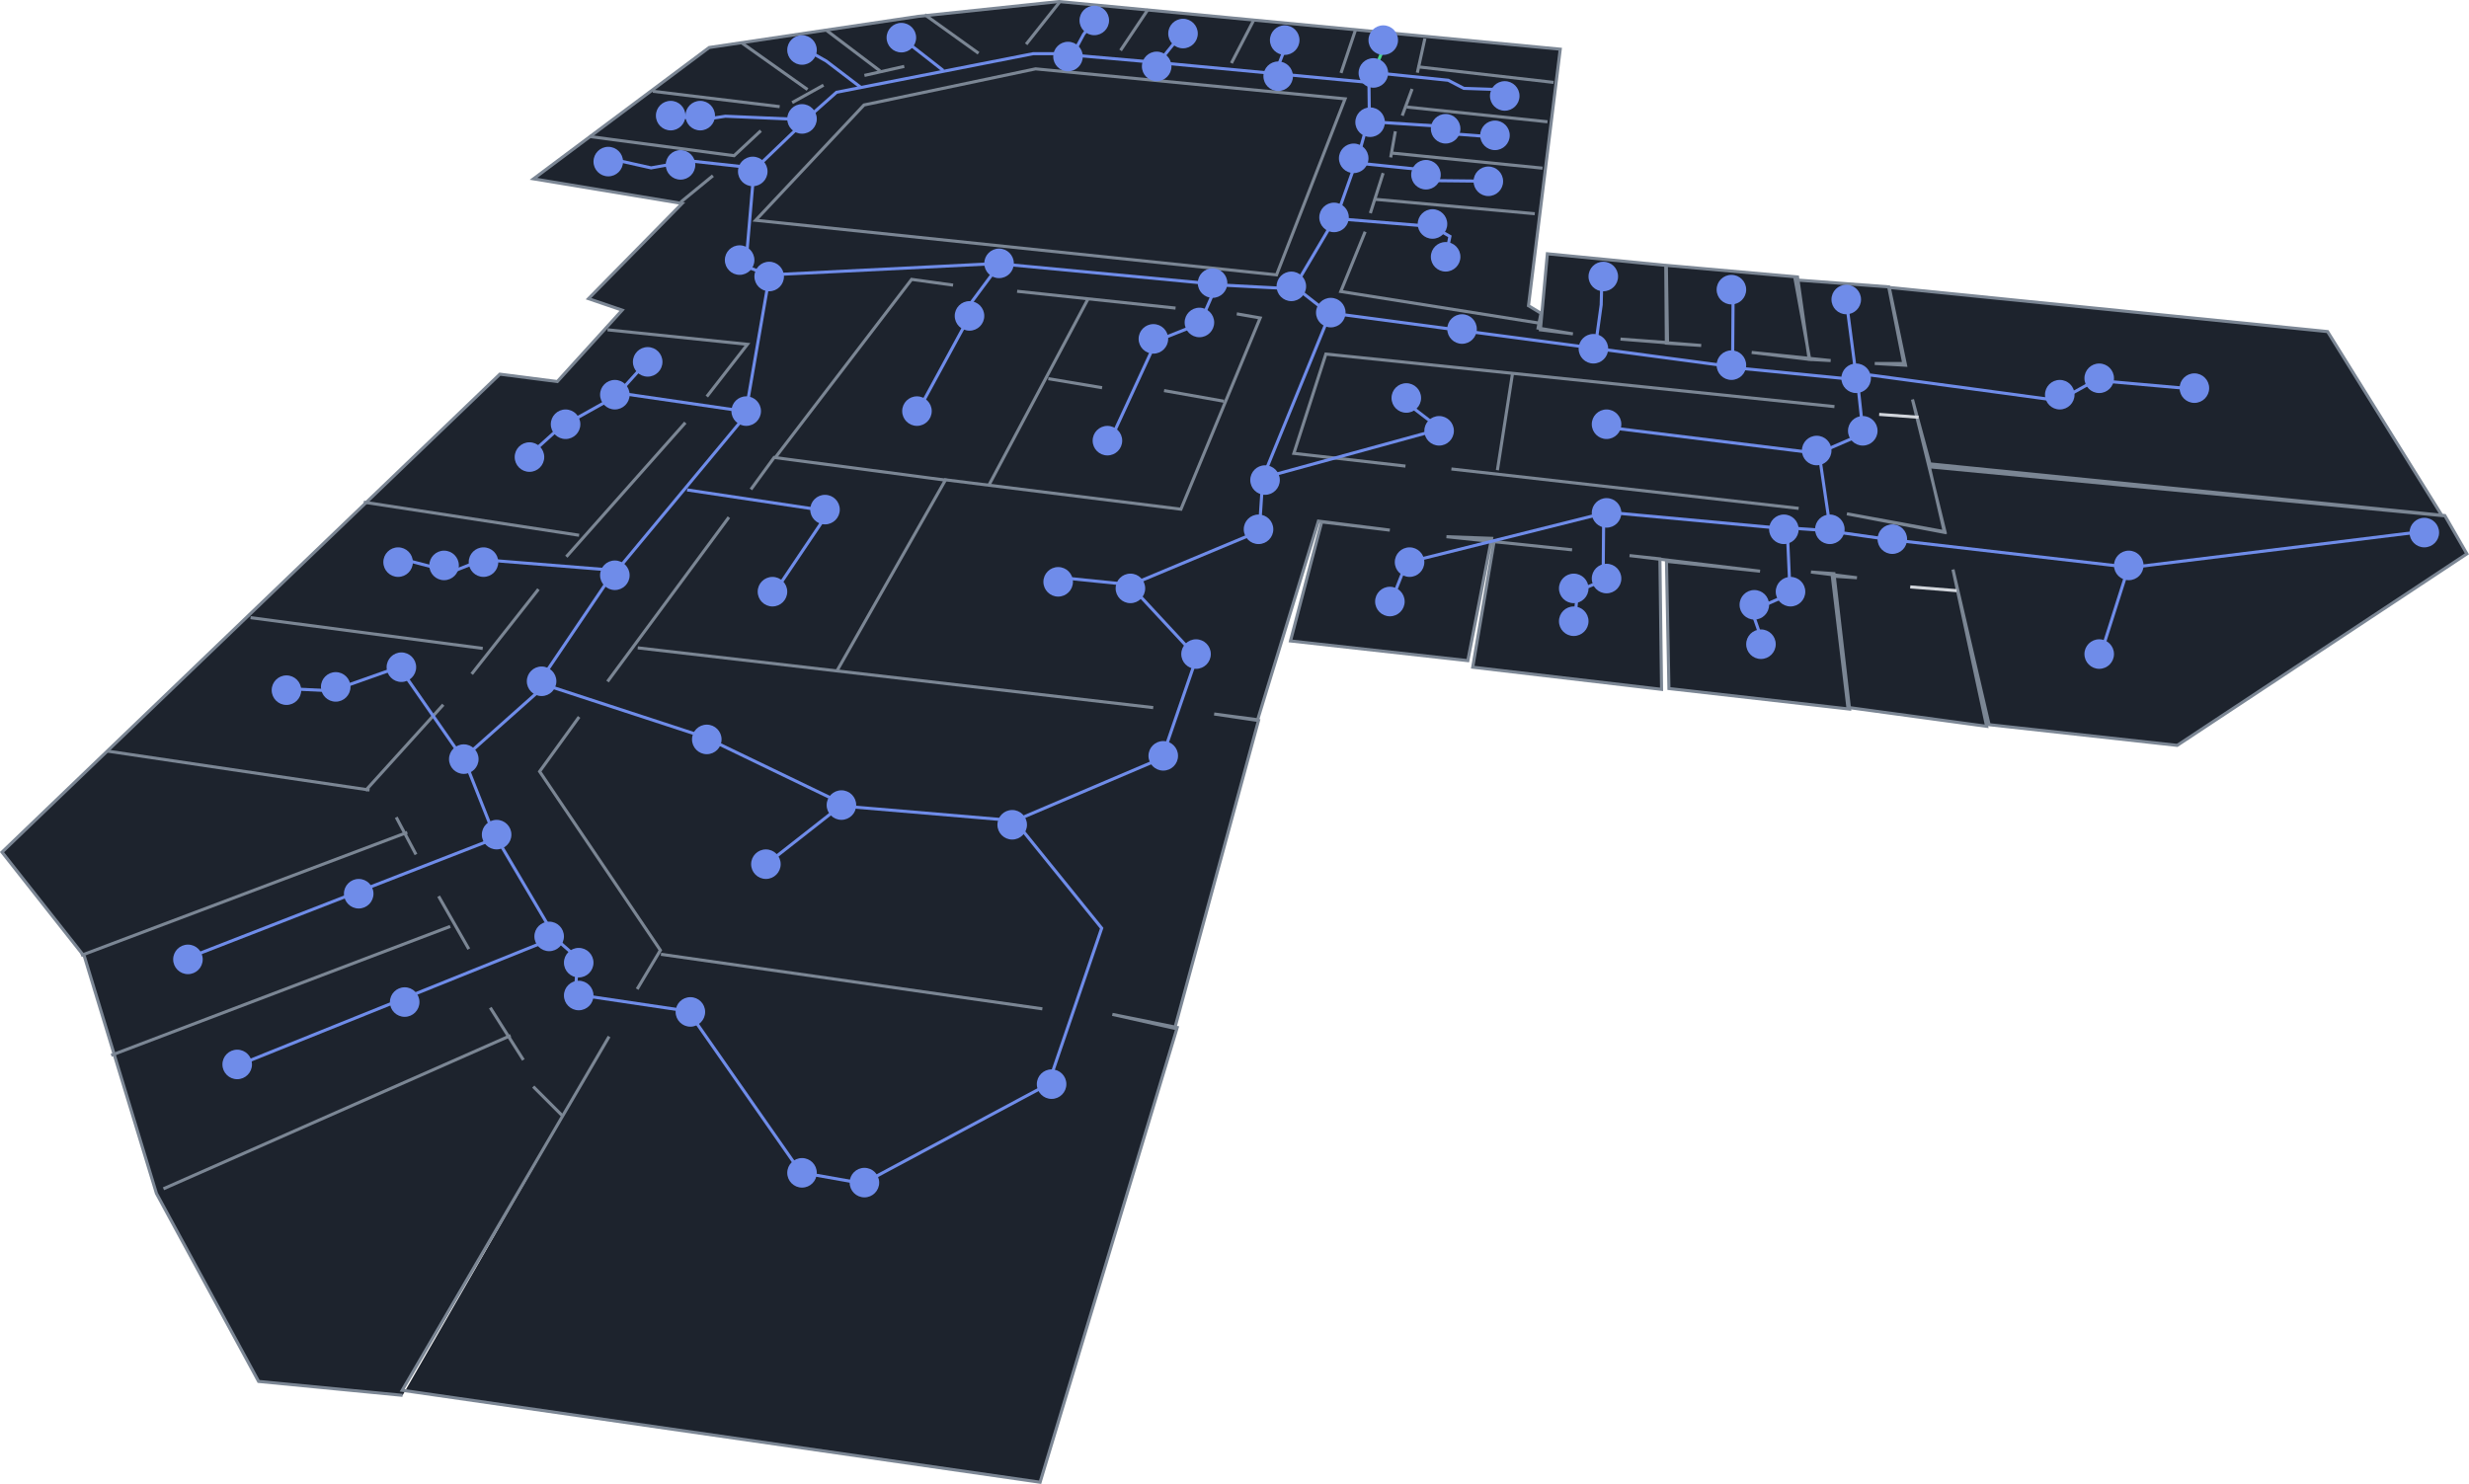 <?xml version="1.0" encoding="UTF-8"?>
<svg width="212.19mm" height="127.56mm" version="1.1" viewBox="0 0 212.19 127.56" xmlns="http://www.w3.org/2000/svg" xmlns:cc="http://creativecommons.org/ns#" xmlns:dc="http://purl.org/dc/elements/1.1/" xmlns:rdf="http://www.w3.org/1999/02/22-rdf-syntax-ns#">
 <path d="m52.347 89.104-17.78 30.409 54.822 7.902 11.783-39.088-5.574-1.129 5.362 1.2 7.197-26.458-3.81-0.564 3.739 0.494 5.221-17.074 6.138 0.776-5.856-0.706-2.681 10.231 15.24 1.693 2.046-10.513-3.881-0.141 10.795 1.129-6.703-0.706-1.835 10.795 16.228 1.905-0.141-11.218-2.611-0.282 11.218 1.341-8.043-0.847 0.212 10.936 15.522 1.764-1.341-11.642-1.976-0.141 3.951 0.494-2.117-0.141 1.341 11.289 11.924 1.623-2.893-13.476 3.104 13.335 16.166 1.78 24.895-16.464-1.896-3.293-44.253-4.44-1.497-5.538 2.794 11.375-8.431-1.547 8.382 1.597-1.297-5.638 44.053 4.191-9.828-15.815-37.667-3.792 1.397 6.685-2.644-0.15h2.494l-1.297-6.586-8.032-0.599 1.247 6.835-4.989-0.599 6.785 0.698-1.846-0.1-0.998-7.084-11.275-0.998 0.1 6.635-4.041-0.299 6.935 0.549-2.993-0.2-0.05-6.685-10.178-0.998-0.599 6.536 2.794 0.349-2.993-0.499 0.249-1.272-1.073-0.649 2.73-22.051-43.084-4.096-12.065 1.27-17.992 2.681-15.099 11.289 12.771 2.117-8.043 8.184 2.893 0.988-5.574 6.138-4.939-0.635-42.785 41.087 7.084 8.98 6.186 20.355 8.781 16.164 12.373 1.197" fill="#1d232d" fill-rule="evenodd" stroke="#7b8694" stroke-width=".265"/>
 <g fill="none" stroke-width=".265">
  <g stroke="#7b8694">
   <path d="m14.048 102.19 29.834-13.171"/>
   <path d="m9.557 90.714 29.136-11.076"/>
   <path d="m6.963 82.132 28.038-10.577"/>
   <path d="m9.258 64.571 22.501 3.343"/>
   <path d="m38.095 60.58-6.685 7.384"/>
   <path d="m21.531 53.096 19.956 2.644"/>
   <path d="m46.277 50.652-5.737 7.284"/>
   <path d="m31.26 43.168 18.509 2.844"/>
   <path d="m48.672 47.858 10.228-11.525"/>
   <path d="m60.745 34.088 3.492-4.49-12.024-1.247"/>
   <path d="m52.214 58.584 10.427-14.119"/>
   <path d="m49.769 61.628-3.393 4.69 10.377 15.366-1.996 3.343"/>
   <path d="m56.804 82.033 32.778 4.69"/>
   <path d="m99.111 60.829-44.303-5.139"/>
   <path d="m71.92 57.686 9.329-16.414-14.718-1.946-1.996 2.744"/>
   <path d="m106.29 26.979 2.011 0.353-6.809 16.439-20.355-2.54"/>
   <path d="m66.634 39.327 11.712-15.311 3.563 0.494"/>
   <path d="m87.413 25.039 13.617 1.446"/>
   <path d="m90.094 32.553 4.621 0.776"/>
   <path d="m100.04 33.576 5.151 0.917"/>
   <path d="m93.481 25.745-8.467 15.91"/>
   <path d="m121.84 5.742 11.677 1.341"/>
   <path d="m132.99 10.469-12.1-1.27"/>
   <path d="m119.55 13.151 13.018 1.305"/>
   <path d="m131.9 18.372-13.688-1.235"/>
   <path d="m115.25 6.271 1.27-3.775"/>
   <path d="m105.83 5.425 1.905-3.669"/>
   <path d="m96.303 4.331 2.364-3.528"/>
   <path d="m88.189 3.802 2.857-3.598"/>
   <path d="m84.097 4.578-4.621-3.316"/>
   <path d="m74.29 6.483 3.422-0.776"/>
   <path d="m75.63 6.095-4.657-3.528"/>
   <path d="m63.738 3.68 5.662 4.016"/>
   <path d="m68.079 8.819 2.694-1.497"/>
   <path d="m67.006 9.168-10.901-1.322"/>
   <path d="m50.667 11.737 12.423 1.646 2.295-2.145"/>
   <path d="m58.5 17.375 2.769-2.27"/>
   <path d="m34.054 70.259 1.696 3.193"/>
   <path d="m37.696 77.044 2.594 4.54"/>
   <path d="m42.136 86.623 2.844 4.49"/>
   <path d="m45.828 93.408 2.544 2.544"/>
   <path d="m154.58 43.701-29.845-3.387"/>
   <path d="m120.79 40.067-9.595-1.094 2.752-8.537 43.709 4.516"/>
  </g>
  <path d="m161.5 35.622 3.387 0.247" stroke="#d2d6dc"/>
  <path d="m128.69 40.42 1.305-8.361" stroke="#7b8694"/>
  <path d="m64.941 18.936 9.313-9.913 14.746-3.104 26.599 2.575-5.891 15.134z" stroke="#7b8694"/>
  <path d="m168.16 50.776-3.991-0.324" stroke="#d2d6dc"/>
  <g stroke="#6f8ce9">
   <path d="m24.325 59.183 4.191 0.2 5.787-2.046 5.688 8.182 2.594 6.536-26.791 10.427"/>
   <path d="m20.234 91.661 27.49-11.076-5.388-9.13"/>
   <path d="m47.624 80.586 2.046 1.796-0.249 3.093 9.729 1.447 9.679 13.87 5.321 0.942 15.946-8.537 4.586-13.406-7.479-9.243-14.958-1.27-6.562 5.151"/>
   <path d="m72.526 69.136-11.994-5.785-14.226-4.655 6.536-9.668-11.359-0.917-2.681 1.058-4.304-1.129"/>
   <path d="m45.926 38.727 2.187-1.976 4.798-2.681 2.54-2.822"/>
   <path d="m53.194 33.788 11.148 1.623-11.43 13.758"/>
   <path d="m59.05 42.114 12.206 1.835-5.08 7.549"/>
   <path d="m64.094 35.446 2.046-11.818 19.826-0.988-3.14 4.233 0.176 0.917-4.339 7.973"/>
   <path d="m85.896 22.676 18.697 1.764-1.482 3.387-3.739 1.482-4.092 8.855"/>
   <path d="m104.42 24.475 6.738 0.353 3.775-6.385 1.834-5.151 0.917-3.245-0.035-2.963-17.992-1.693-8.855-0.776h-2.011l-16.898 3.316-2.822 2.505"/>
   <path d="m57.926 9.991 2.644 0.274 1.771-0.274 6.96 0.299-4.34 4.166-5.662-0.624-3.343 0.599-3.243-0.723"/>
   <path d="m64.811 14.481-0.723 8.406 2.021 0.798"/>
   <path d="m87.087 70.608 12.772-5.438 2.993-8.681-5.787-6.236-6.386-0.649"/>
   <path d="m96.766 50.452 11.46-4.79 0.304-4.59 15.277-4.191-2.794-2.145"/>
   <path d="m119.58 51.665 1.113-2.809 1.397-0.798 15.735-3.941-0.05 5.787-2.195 0.898-0.249 2.51"/>
   <path d="m137.93 44.016 15.666 1.447 0.249 5.588-3.293 1.447 0.798 2.295"/>
   <path d="m153.49 45.363 3.492 0.249 5.239 0.748 20.704 2.395-2.445 7.683"/>
   <path d="m182.93 48.806 25.095-3.093"/>
   <path d="m188.51 33.44-8.431-0.748-3.143 1.746-16.164-2.195-1.197 0.499-0.998-7.633"/>
   <path d="m157.33 45.713-0.998-6.785 3.792-1.646-0.499-4.64"/>
   <path d="m148.95 25.008-0.05 6.585 10.627 1.048"/>
   <path d="m148.65 31.494-34.324-4.59-5.757 14.069 0.688 0.05"/>
   <path d="m111.03 24.459 2.993 2.345"/>
   <path d="m114.58 18.772 8.531 0.699 1.497 0.848-0.349 1.746"/>
   <path d="m116.77 14.032 5.388 0.549 1.347 0.948 4.69 0.05"/>
   <path d="m117.42 10.44 6.985 0.449 0.898 0.649 2.594 0.2"/>
  </g>
  <path d="m117.62 7.197 0.419-0.948 1.128-2.744" stroke="#47d58a"/>
  <g stroke="#6f8ce9">
   <path d="m118.62 6.299 5.837 0.599 1.347 0.698 2.944 0.1"/>
   <path d="m109.54 6.464 0.898-2.31 0.848-0.898"/>
   <path d="m99.51 5.451 1.846-2.295 1.197-0.649"/>
   <path d="m92.076 4.902 1.048-1.946 1.147-1.547"/>
   <path d="m68.575 3.872 2.434 1.376 2.963 2.258"/>
   <path d="m76.724 2.744 1.905 1.411 2.434 1.905"/>
   <path d="m156.24 38.974-18.239-2.258"/>
   <path d="m137.08 30.013 0.529-3.81 0.071-2.787"/>
  </g>
  <g stroke="#7b8694">
   <path d="m132.44 27.802-17.212-2.744 2.095-5.139"/>
   <path d="m117.77 18.323 1.098-3.442"/>
   <path d="m119.52 13.533 0.399-2.245"/>
   <path d="m120.51 9.941 0.848-2.295"/>
   <path d="m121.81 6.249 0.649-2.943"/>
  </g>
 </g>
 <g fill="#6f8ce9">
  <circle cx="20.385" cy="91.502" r="1.27"/>
  <circle cx="16.152" cy="82.471" r="1.27"/>
  <circle cx="30.828" cy="76.827" r="1.27"/>
  <circle cx="34.779" cy="86.14" r="1.27"/>
  <circle cx="24.619" cy="59.329" r="1.27"/>
  <circle cx="28.852" cy="59.047" r="1.27"/>
  <circle cx="34.496" cy="57.354" r="1.27"/>
 </g>
 <path d="m39.841 65.17 6.835-6.087" fill="none" stroke="#6f8ce9" stroke-width=".265"/>
 <g fill="#6f8ce9">
  <circle cx="39.859" cy="65.256" r="1.27"/>
  <circle cx="42.681" cy="71.747" r="1.27"/>
  <circle cx="47.196" cy="80.496" r="1.27"/>
  <circle cx="49.736" cy="82.754" r="1.27"/>
  <circle cx="49.736" cy="85.576" r="1.27"/>
  <circle cx="59.332" cy="86.987" r="1.27"/>
 </g>
 <g fill="#6f8cea">
  <circle cx="68.927" cy="100.82" r="1.27"/>
  <circle cx="74.29" cy="101.66" r="1.27"/>
  <circle cx="90.376" cy="93.196" r="1.27"/>
  <circle cx="86.99" cy="70.9" r="1.27"/>
  <circle cx="72.314" cy="69.207" r="1.27"/>
  <circle cx="65.823" cy="74.287" r="1.27"/>
 </g>
 <g fill="#6f8ce9">
  <circle cx="60.743" cy="63.562" r="1.27"/>
  <circle cx="46.546" cy="58.564" r="1.27"/>
  <circle cx="52.841" cy="49.451" r="1.27"/>
  <circle cx="41.552" cy="48.322" r="1.27"/>
  <circle cx="38.165" cy="48.605" r="1.27"/>
  <circle cx="34.214" cy="48.322" r="1.27"/>
  <circle cx="45.503" cy="39.291" r="1.27"/>
  <circle cx="48.607" cy="36.469" r="1.27"/>
  <circle cx="52.841" cy="33.929" r="1.27"/>
  <circle cx="55.663" cy="31.107" r="1.27"/>
  <circle cx="64.13" cy="35.34" r="1.27"/>
  <circle cx="70.903" cy="43.807" r="1.27"/>
  <circle cx="66.387" cy="50.862" r="1.27"/>
 </g>
 <g fill="#6f8cea">
  <circle cx="78.805" cy="35.34" r="1.27"/>
  <circle cx="90.941" cy="50.016" r="1.27"/>
  <circle cx="97.15" cy="50.58" r="1.27"/>
  <circle cx="99.972" cy="64.973" r="1.27"/>
  <circle cx="102.79" cy="56.225" r="1.27"/>
 </g>
 <circle cx="108.16" cy="45.5" r="1.27" fill="#6f8ce9"/>
 <circle cx="108.72" cy="41.267" r="1.27" fill="#6f8ce9"/>
 <g fill="#6f8cea">
  <circle cx="95.174" cy="37.88" r="1.27"/>
  <circle cx="83.321" cy="27.156" r="1.27"/>
  <circle cx="66.105" cy="23.769" r="1.27"/>
  <circle cx="63.565" cy="22.358" r="1.27"/>
  <circle cx="85.861" cy="22.64" r="1.27"/>
 </g>
 <g fill="#6f8ce9">
  <circle cx="99.125" cy="29.131" r="1.27"/>
  <circle cx="103.08" cy="27.72" r="1.27"/>
  <circle cx="104.21" cy="24.334" r="1.27"/>
  <circle cx="110.98" cy="24.616" r="1.27"/>
  <circle cx="114.37" cy="26.873" r="1.27"/>
  <circle cx="114.65" cy="18.689" r="1.27"/>
  <circle cx="123.11" cy="19.254" r="1.27"/>
  <circle cx="124.24" cy="22.076" r="1.27"/>
  <circle cx="120.86" cy="34.211" r="1.27"/>
  <circle cx="123.68" cy="37.034" r="1.27"/>
  <circle cx="119.45" cy="51.709" r="1.27"/>
  <circle cx="121.14" cy="48.322" r="1.27"/>
  <circle cx="135.25" cy="53.402" r="1.27"/>
  <circle cx="135.25" cy="50.58" r="1.27"/>
  <circle cx="138.07" cy="49.734" r="1.27"/>
  <circle cx="138.07" cy="44.089" r="1.27"/>
  <circle cx="138.07" cy="36.469" r="1.27"/>
  <circle cx="137.79" cy="23.769" r="1.27"/>
  <circle cx="136.94" cy="29.978" r="1.27"/>
  <circle cx="125.65" cy="28.285" r="1.27"/>
  <circle cx="148.8" cy="24.898" r="1.27"/>
  <circle cx="148.8" cy="31.389" r="1.27"/>
  <circle cx="158.67" cy="25.745" r="1.27"/>
  <circle cx="159.52" cy="32.518" r="1.27"/>
  <circle cx="160.09" cy="37.034" r="1.27"/>
  <circle cx="156.13" cy="38.727" r="1.27"/>
  <circle cx="157.26" cy="45.5" r="1.27"/>
  <circle cx="153.31" cy="45.5" r="1.27"/>
  <circle cx="153.88" cy="50.862" r="1.27"/>
  <circle cx="150.77" cy="51.991" r="1.27"/>
  <circle cx="151.34" cy="55.378" r="1.27"/>
  <circle cx="162.63" cy="46.347" r="1.27"/>
  <circle cx="182.95" cy="48.605" r="1.27"/>
  <circle cx="180.41" cy="56.225" r="1.27"/>
  <circle cx="208.35" cy="45.782" r="1.27"/>
  <circle cx="188.59" cy="33.365" r="1.27"/>
  <circle cx="180.41" cy="32.518" r="1.27"/>
  <circle cx="177.02" cy="33.929" r="1.27"/>
  <circle cx="127.91" cy="15.585" r="1.27"/>
  <circle cx="122.55" cy="15.02" r="1.27"/>
  <circle cx="116.34" cy="13.609" r="1.27"/>
  <circle cx="117.75" cy="10.505" r="1.27"/>
  <circle cx="124.24" cy="11.069" r="1.27"/>
  <circle cx="128.48" cy="11.634" r="1.27"/>
  <circle cx="129.32" cy="8.247" r="1.27"/>
  <circle cx="118.03" cy="6.271" r="1.27"/>
  <circle cx="118.88" cy="3.449" r="1.27"/>
  <circle cx="110.41" cy="3.449" r="1.27"/>
  <circle cx="101.67" cy="2.885" r="1.27"/>
  <circle cx="94.045" cy="1.756" r="1.27"/>
  <circle cx="99.407" cy="5.707" r="1.27"/>
  <circle cx="109.85" cy="6.553" r="1.27"/>
  <circle cx="91.787" cy="4.86" r="1.27"/>
  <circle cx="77.465" cy="3.237" r="1.27"/>
  <circle cx="68.927" cy="4.296" r="1.27"/>
  <circle cx="60.179" cy="9.94" r="1.27"/>
  <circle cx="57.639" cy="9.94" r="1.27"/>
  <circle cx="52.276" cy="13.891" r="1.27"/>
  <circle cx="58.485" cy="14.173" r="1.27"/>
  <circle cx="64.694" cy="14.738" r="1.27"/>
  <circle cx="68.927" cy="10.222" r="1.27"/>
 </g>
</svg>
